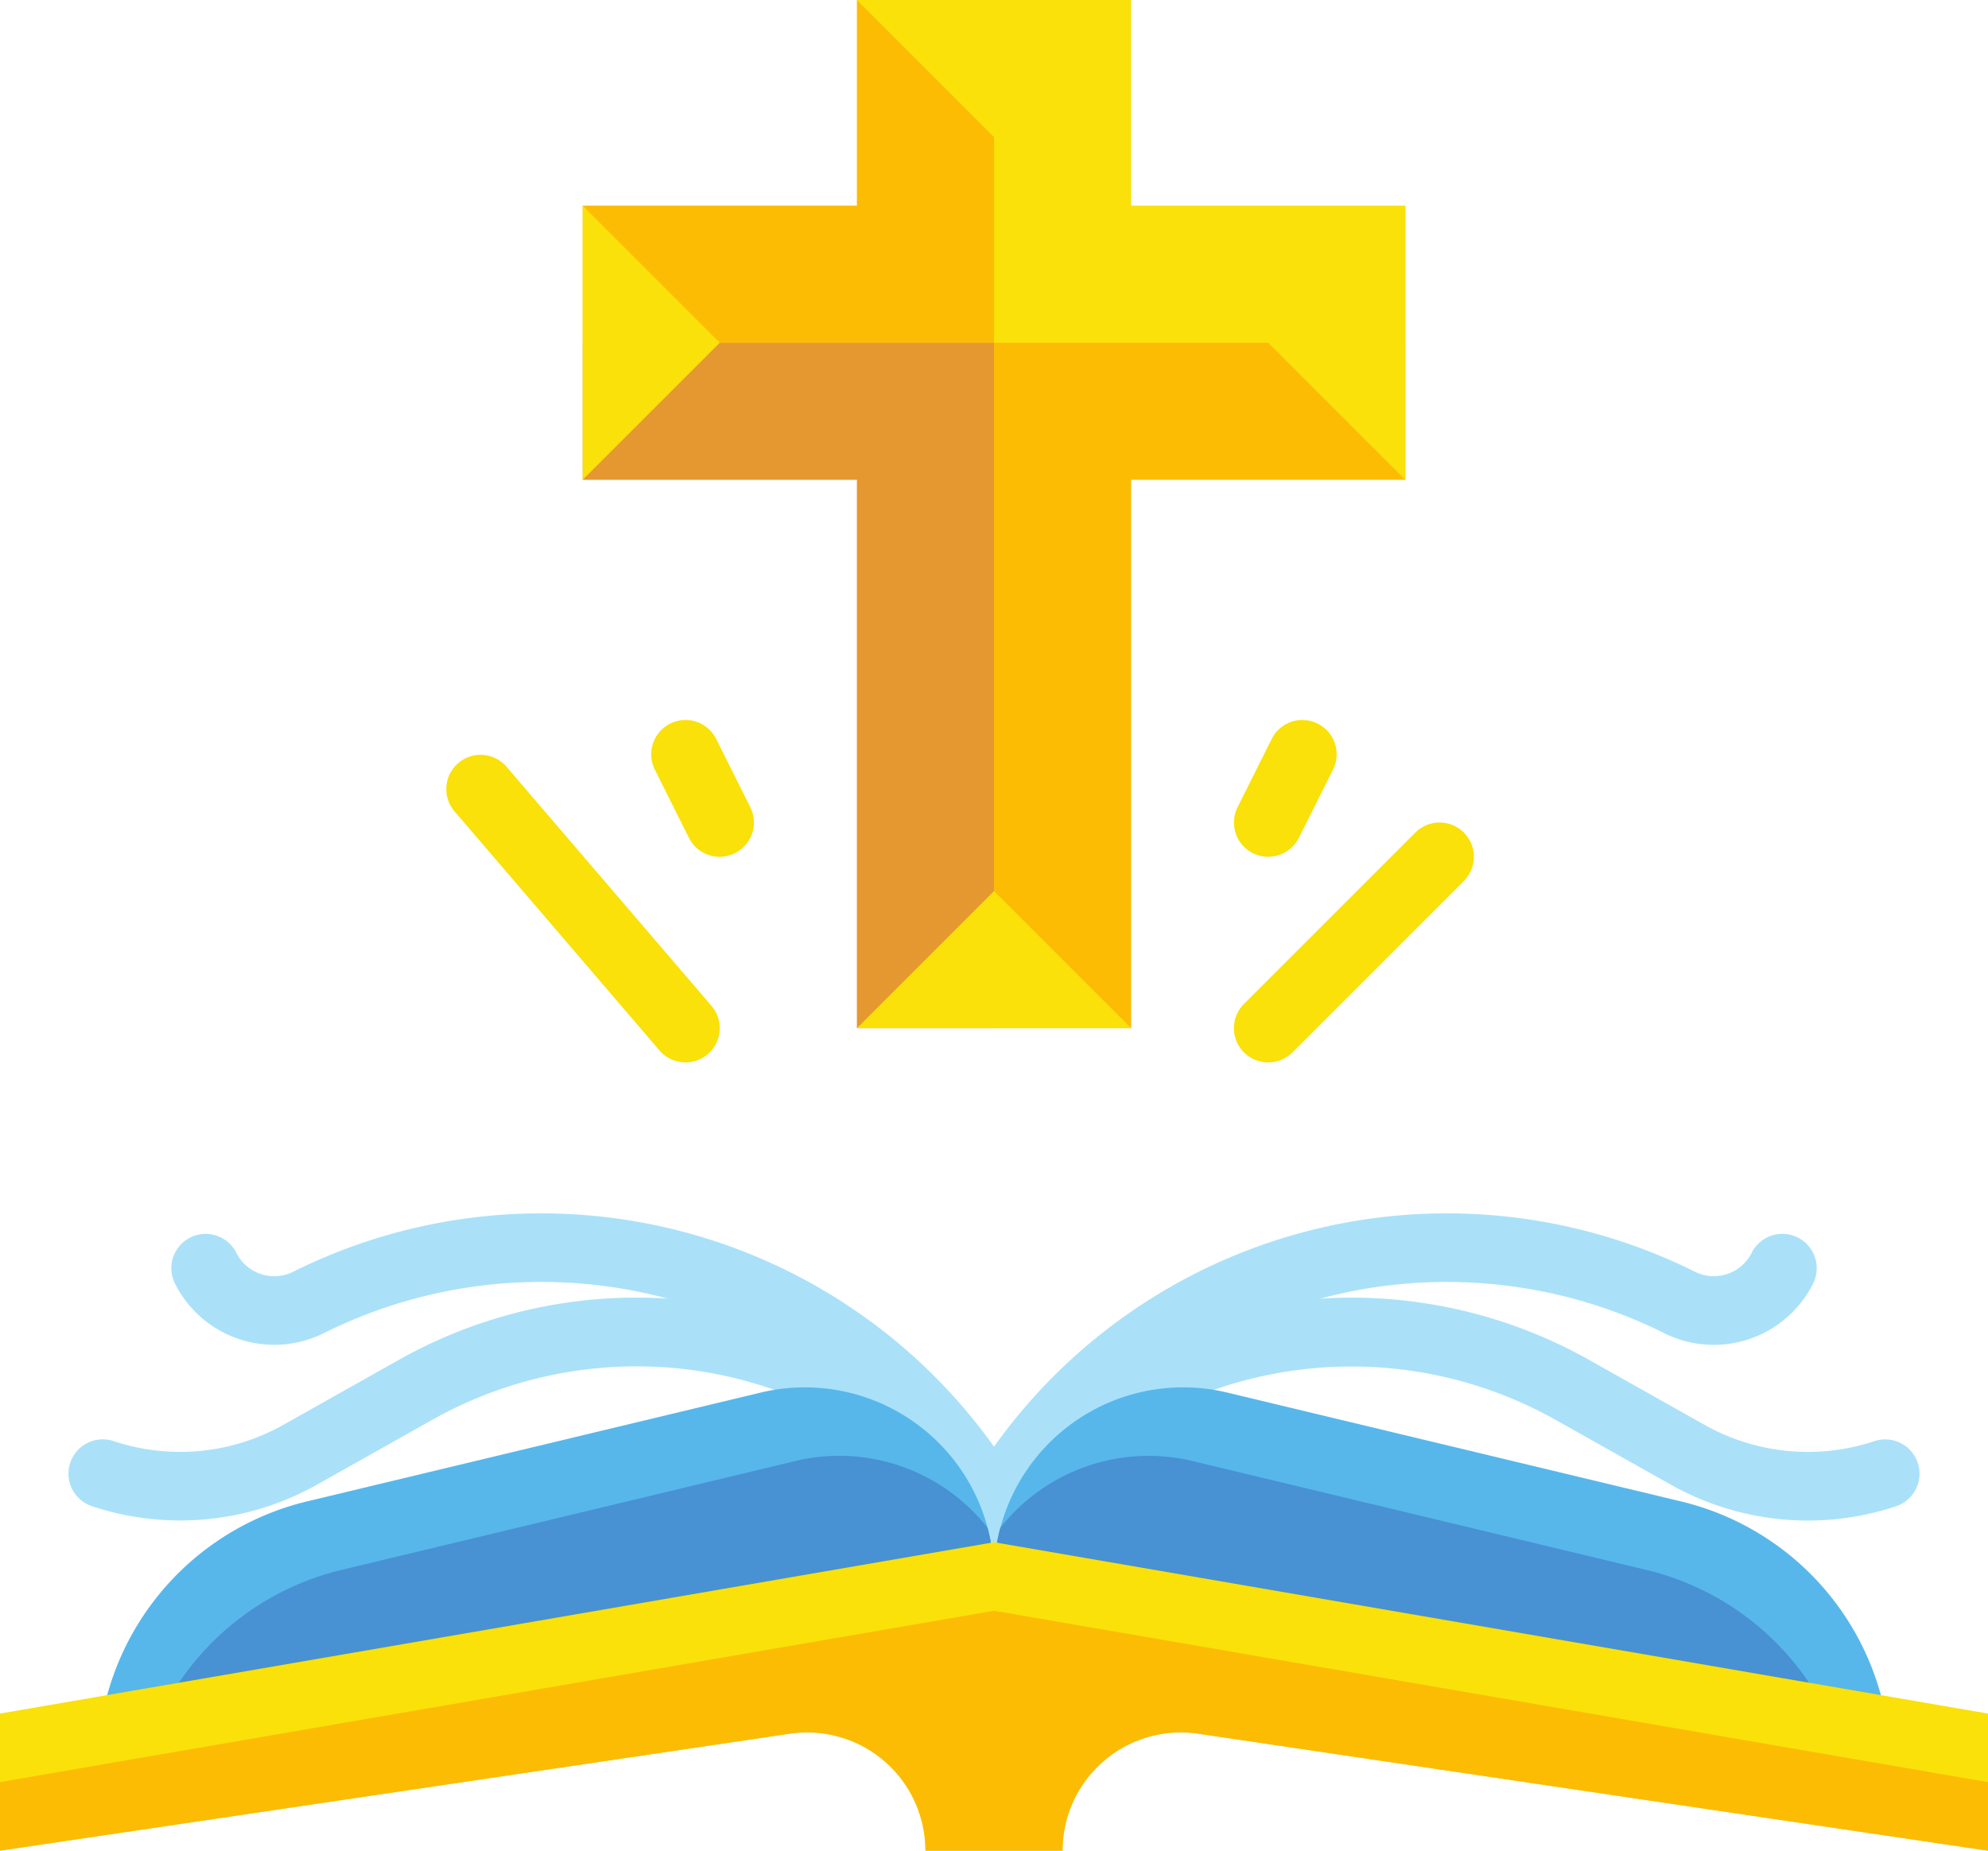 <svg xmlns="http://www.w3.org/2000/svg" width="95.955" height="89.338" viewBox="0 0 95.955 89.338">
  <g id="Flat" transform="translate(-3 -7)">
    <g id="Color_copy" data-name="Color copy" transform="translate(3 7)">
      <g id="Grupo_16" data-name="Grupo 16">
        <g id="Grupo_13" data-name="Grupo 13" transform="translate(3.305 34.741)">
          <g id="Grupo_12" data-name="Grupo 12" transform="translate(0 23.825)">
            <path id="Caminho_28" data-name="Caminho 28" d="M32.654,56.671A1.654,1.654,0,0,1,31.35,54a23.406,23.406,0,0,1,30.138-6.068l5.469,3.077a10.178,10.178,0,0,0,8.189.783,1.656,1.656,0,1,1,1.046,3.143A13.487,13.487,0,0,1,65.336,53.9l-5.471-3.077a20.119,20.119,0,0,0-25.9,5.216A1.654,1.654,0,0,1,32.654,56.671Z" transform="translate(12.019 -40.789)" fill="#aae1f9"/>
            <path id="Caminho_29" data-name="Caminho 29" d="M49.67,56.672a1.654,1.654,0,0,1-1.307-.639,20.121,20.121,0,0,0-25.9-5.216l-5.471,3.077A13.478,13.478,0,0,1,6.132,54.933,1.656,1.656,0,0,1,7.177,51.79a10.158,10.158,0,0,0,8.189-.783l5.469-3.077A23.408,23.408,0,0,1,50.974,54a1.654,1.654,0,0,1-1.3,2.674Z" transform="translate(-4.998 -40.79)" fill="#aae1f9"/>
            <path id="Caminho_30" data-name="Caminho 30" d="M47.707,58.282a1.654,1.654,0,0,1-1.378-.736l-.923-1.385A23.524,23.524,0,0,0,15.358,48.19,5.364,5.364,0,0,1,8.175,45.8a1.657,1.657,0,1,1,2.961-1.489,2.043,2.043,0,0,0,2.743.915,26.838,26.838,0,0,1,34.281,9.1l.923,1.385a1.654,1.654,0,0,1-1.376,2.576Z" transform="translate(-3.034 -42.401)" fill="#aae1f9"/>
            <path id="Caminho_31" data-name="Caminho 31" d="M32.654,58.28a1.654,1.654,0,0,1-1.375-2.573l.923-1.385a26.843,26.843,0,0,1,34.281-9.1,2.046,2.046,0,0,0,2.743-.915A1.657,1.657,0,1,1,72.187,45.8,5.362,5.362,0,0,1,65,48.188a23.526,23.526,0,0,0-30.049,7.971l-.923,1.385a1.654,1.654,0,0,1-1.376.736Z" transform="translate(12.019 -42.399)" fill="#aae1f9"/>
          </g>
          <path id="Caminho_32" data-name="Caminho 32" d="M40.654,42.581a1.654,1.654,0,0,1-1.17-2.824l8.272-8.272a1.654,1.654,0,1,1,2.34,2.34L41.824,42.1A1.654,1.654,0,0,1,40.654,42.581Z" transform="translate(17.254 -26.036)" fill="#f9e109"/>
          <path id="Caminho_33" data-name="Caminho 33" d="M27.565,43.87a1.654,1.654,0,0,1-1.256-.577L16.383,31.712a1.654,1.654,0,0,1,2.511-2.151L28.82,41.142a1.654,1.654,0,0,1-1.256,2.728Z" transform="translate(2.218 -27.325)" fill="#f9e109"/>
          <path id="Caminho_34" data-name="Caminho 34" d="M25.312,34.618a1.654,1.654,0,0,1-1.489-.915l-1.654-3.309a1.655,1.655,0,0,1,2.961-1.479l1.654,3.309a1.654,1.654,0,0,1-1.472,2.394Z" transform="translate(6.125 -27.999)" fill="#f9e109"/>
          <path id="Caminho_35" data-name="Caminho 35" d="M40.654,34.618a1.654,1.654,0,0,1-1.479-2.394l1.654-3.309a1.655,1.655,0,0,1,2.961,1.479L42.136,33.7a1.654,1.654,0,0,1-1.482.915Z" transform="translate(17.254 -27.999)" fill="#f9e109"/>
        </g>
        <path id="Caminho_36" data-name="Caminho 36" d="M75.014,63.229,32,56.611a9.129,9.129,0,0,1,11.261-8.878l21.9,5.254a13.194,13.194,0,0,1,9.857,10.241Z" transform="translate(15.978 19.491)" fill="#57b7eb"/>
        <path id="Caminho_37" data-name="Caminho 37" d="M6,63.229l43.014-6.618a9.129,9.129,0,0,0-11.261-8.878l-21.9,5.254A13.194,13.194,0,0,0,6,63.229Z" transform="translate(-1.037 19.491)" fill="#57b7eb"/>
        <path id="Caminho_38" data-name="Caminho 38" d="M63.5,54.989l-21.9-5.254a9.111,9.111,0,0,0-9.3,3.224A9.16,9.16,0,0,0,32,55.3l39.962,6.148A13.189,13.189,0,0,0,63.5,54.989Z" transform="translate(15.978 20.799)" fill="#4891d3"/>
        <path id="Caminho_39" data-name="Caminho 39" d="M38.2,49.735,16.3,54.989a13.189,13.189,0,0,0-8.459,6.462L47.807,55.3a9.161,9.161,0,0,0-.311-2.344,9.111,9.111,0,0,0-9.3-3.224Z" transform="translate(0.171 20.799)" fill="#4891d3"/>
        <g id="Grupo_14" data-name="Grupo 14" transform="translate(28.125)">
          <path id="Caminho_40" data-name="Caminho 40" d="M32,17V50.088h6.618V23.618H51.853V17Z" transform="translate(-12.147 -0.456)" fill="#fcbc04"/>
          <path id="Caminho_41" data-name="Caminho 41" d="M51.853,23.544V16.926H38.618V7H32V23.544Z" transform="translate(-12.147 -7)" fill="#f9e109"/>
          <path id="Caminho_42" data-name="Caminho 42" d="M39.853,7H33.235v9.926H20v6.618H39.853Z" transform="translate(-20 -7)" fill="#fcbc04"/>
          <path id="Caminho_43" data-name="Caminho 43" d="M20,17v6.618H33.235v26.47h6.618V17Z" transform="translate(-20 -0.456)" fill="#e59730"/>
        </g>
        <path id="Caminho_44" data-name="Caminho 44" d="M3,60.272V66.89l38.122-5.648a5.709,5.709,0,0,1,6.546,5.648h6.618a5.709,5.709,0,0,1,6.546-5.648L98.955,66.89V60.272L50.978,52Z" transform="translate(-3 22.448)" fill="#f9e109"/>
        <g id="Grupo_15" data-name="Grupo 15" transform="translate(28.125)">
          <path id="Caminho_45" data-name="Caminho 45" d="M34.618,13.618,28,7H41.235Z" transform="translate(-14.765 -7)" fill="#f9e109"/>
          <path id="Caminho_46" data-name="Caminho 46" d="M34.618,33,28,39.618H41.235Z" transform="translate(-14.765 10.014)" fill="#f9e109"/>
          <path id="Caminho_47" data-name="Caminho 47" d="M40,19.618l6.618,6.618V13Z" transform="translate(-6.912 -3.074)" fill="#f9e109"/>
          <path id="Caminho_48" data-name="Caminho 48" d="M26.618,19.618,20,26.235V13Z" transform="translate(-20 -3.074)" fill="#f9e109"/>
        </g>
        <path id="Caminho_49" data-name="Caminho 49" d="M3,62.272v3.309l38.122-5.648a5.709,5.709,0,0,1,6.546,5.648h6.618a5.709,5.709,0,0,1,6.546-5.648l38.122,5.648V62.272L50.978,54Z" transform="translate(-3 23.757)" fill="#fcbc04"/>
      </g>
    </g>
  </g>
</svg>

